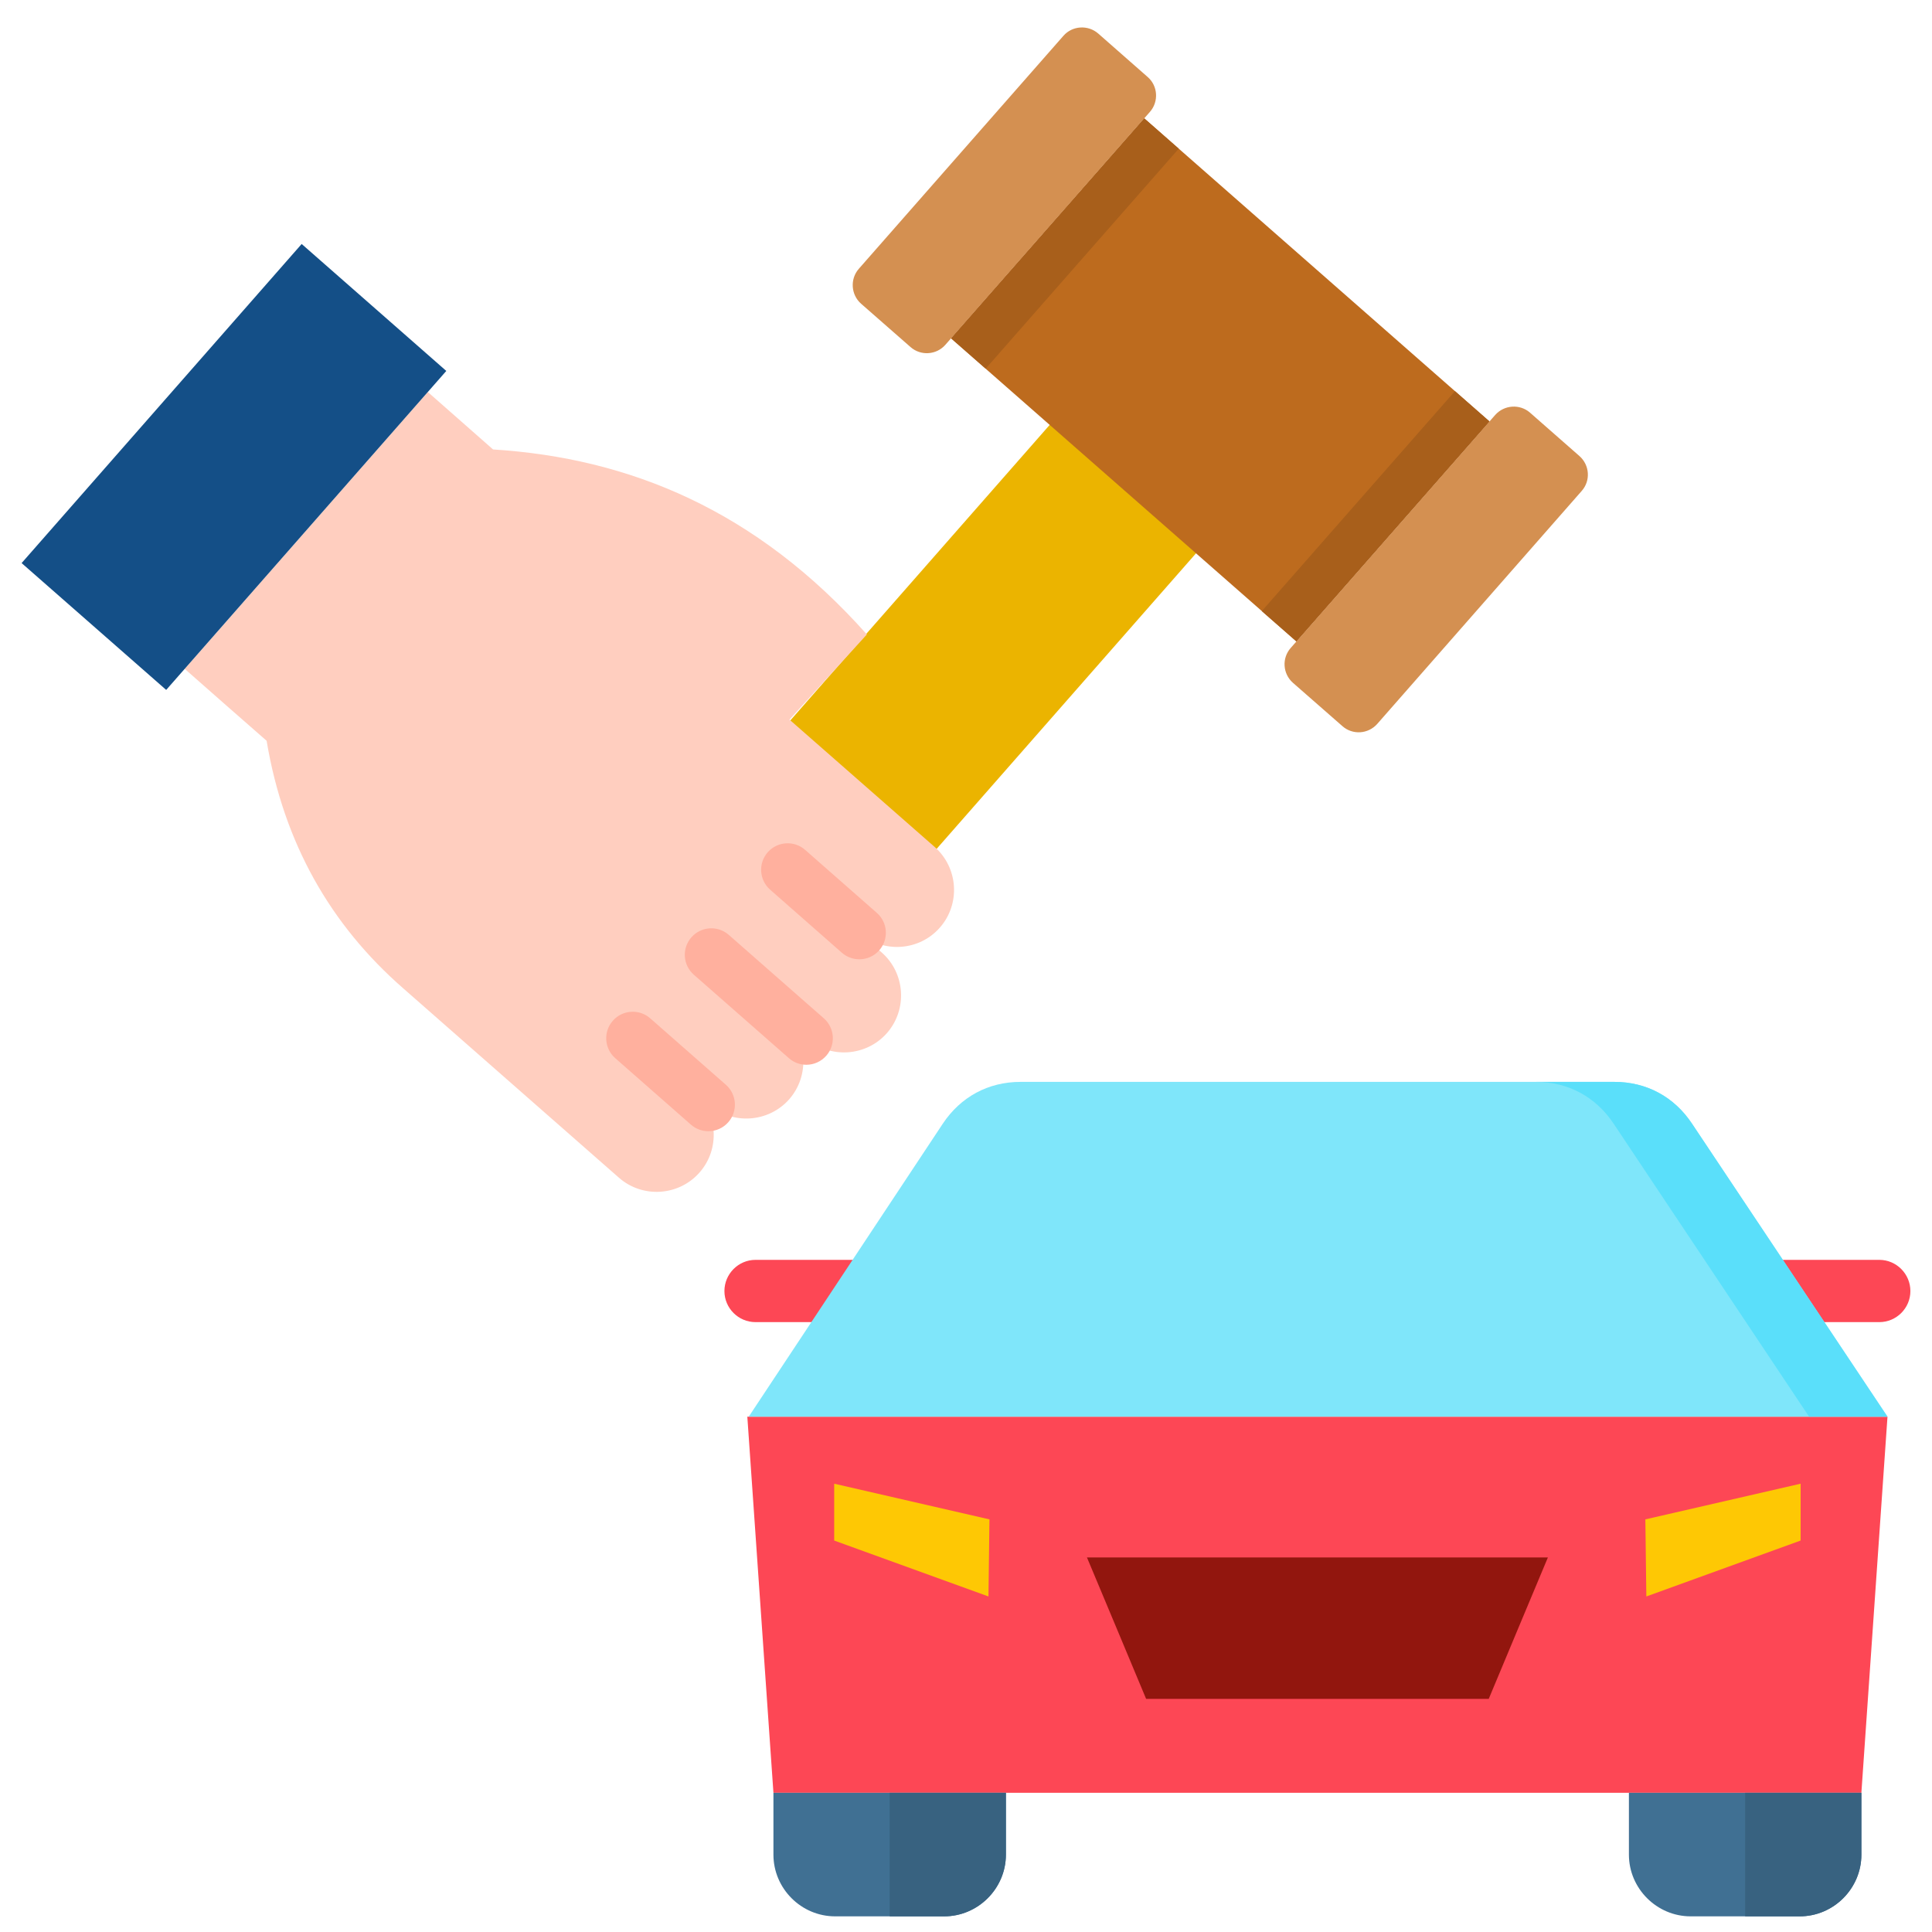 <svg width="49" height="49" viewBox="0 0 49 49" fill="none" xmlns="http://www.w3.org/2000/svg">
<g clip-path="url(#clip0_5063_139186)">
<path fill-rule="evenodd" clip-rule="evenodd" d="M19.161 31.953H22.111C22.545 31.953 22.902 32.31 22.902 32.744C22.902 33.178 22.545 33.532 22.111 33.532H19.161C18.727 33.532 18.373 33.178 18.373 32.744C18.373 32.31 18.727 31.953 19.161 31.953Z" fill="#FD4755"/>
<path fill-rule="evenodd" clip-rule="evenodd" d="M47.664 31.953H44.485C44.048 31.953 43.694 32.31 43.694 32.744C43.694 33.178 44.048 33.532 44.485 33.532H47.664C48.098 33.532 48.452 33.178 48.452 32.744C48.452 32.31 48.098 31.953 47.664 31.953Z" fill="#FD4755"/>
<path fill-rule="evenodd" clip-rule="evenodd" d="M14.975 24.048L28.235 8.939L31.946 12.196L18.686 27.305L14.975 24.048Z" fill="#EBB400"/>
<path fill-rule="evenodd" clip-rule="evenodd" d="M29.021 3.002L37.777 10.689L32.88 16.268L24.121 8.581L29.021 3.002Z" fill="#BD6B1E"/>
<path fill-rule="evenodd" clip-rule="evenodd" d="M29.108 1.953L27.854 0.851C27.595 0.625 27.197 0.649 26.971 0.908L21.782 6.817C21.555 7.076 21.58 7.474 21.839 7.703L23.093 8.802C23.352 9.031 23.75 9.004 23.977 8.745L29.166 2.836C29.392 2.577 29.368 2.179 29.108 1.953Z" fill="#D49051"/>
<path fill-rule="evenodd" clip-rule="evenodd" d="M40.059 11.567L38.807 10.468C38.548 10.239 38.15 10.267 37.921 10.525L32.735 16.434C32.506 16.694 32.533 17.089 32.792 17.318L34.047 18.417C34.306 18.646 34.701 18.619 34.93 18.36L40.116 12.451C40.346 12.192 40.318 11.796 40.059 11.567Z" fill="#D49051"/>
<path fill-rule="evenodd" clip-rule="evenodd" d="M12.505 11.399L10.85 9.942L4.685 16.964C5.729 17.883 5.715 17.872 6.762 18.788C7.199 21.395 8.39 23.462 10.225 25.065L15.698 29.87C16.298 30.396 17.217 30.336 17.743 29.736C18.269 29.139 18.209 28.217 17.61 27.694L17.972 28.01C18.572 28.536 19.491 28.476 20.017 27.879C20.541 27.279 20.484 26.36 19.884 25.834L20.451 26.333C21.051 26.859 21.97 26.799 22.496 26.2C23.019 25.602 22.962 24.683 22.362 24.157L21.795 23.658C22.392 24.184 23.314 24.125 23.838 23.525C24.364 22.927 24.304 22.009 23.707 21.482L20.023 18.251L21.986 16.091C19.175 12.934 15.96 11.617 12.505 11.399Z" fill="#FFCEBF"/>
<path d="M21.795 24.33C21.637 24.33 21.479 24.275 21.351 24.163L19.533 22.565C19.254 22.32 19.226 21.895 19.471 21.616C19.716 21.337 20.141 21.31 20.42 21.555L22.239 23.153C22.518 23.398 22.545 23.823 22.3 24.102C22.167 24.253 21.981 24.33 21.795 24.33Z" fill="#FFB09E"/>
<path d="M20.451 27.005C20.293 27.005 20.135 26.95 20.007 26.837L17.597 24.721C17.318 24.477 17.29 24.052 17.535 23.773C17.78 23.494 18.205 23.466 18.484 23.711L20.894 25.827C21.173 26.072 21.201 26.497 20.956 26.776C20.823 26.927 20.637 27.005 20.451 27.005Z" fill="#FFB09E"/>
<path d="M17.967 28.69C17.809 28.69 17.651 28.635 17.523 28.523L15.604 26.838C15.325 26.593 15.297 26.168 15.542 25.889C15.787 25.61 16.212 25.582 16.491 25.827L18.41 27.512C18.689 27.757 18.717 28.182 18.472 28.461C18.339 28.613 18.153 28.69 17.967 28.69Z" fill="#FFB09E"/>
<path fill-rule="evenodd" clip-rule="evenodd" d="M11.319 9.408L7.651 6.188L0.548 14.281L4.215 17.498L11.319 9.408Z" fill="#144F87"/>
<path fill-rule="evenodd" clip-rule="evenodd" d="M19.616 45.469H33.411H47.209L47.871 35.931H33.411H18.954L19.616 45.469Z" fill="#FD4755"/>
<path fill-rule="evenodd" clip-rule="evenodd" d="M19.616 45.47H25.512V47.038C25.512 47.897 24.805 48.603 23.946 48.603H21.181C20.32 48.603 19.616 47.897 19.616 47.038V45.47Z" fill="#407093"/>
<path fill-rule="evenodd" clip-rule="evenodd" d="M33.411 27.439H25.883C25.064 27.439 24.364 27.819 23.911 28.5L18.989 35.931H33.411H47.871L42.914 28.5C42.462 27.818 41.761 27.439 40.943 27.439H33.411Z" fill="#7FE6FA"/>
<path fill-rule="evenodd" clip-rule="evenodd" d="M33.411 43.087H31.494H29.068L28.318 41.292L27.568 39.501H33.411H39.258L38.508 41.292L37.758 43.087H35.331H33.411Z" fill="#92160E"/>
<path fill-rule="evenodd" clip-rule="evenodd" d="M21.157 37.63L25.095 38.535L25.07 40.49L21.157 39.072V37.63Z" fill="#FEC804"/>
<path fill-rule="evenodd" clip-rule="evenodd" d="M45.668 37.63L41.73 38.535L41.755 40.49L45.668 39.072V37.63Z" fill="#FEC804"/>
<path fill-rule="evenodd" clip-rule="evenodd" d="M41.313 45.47H47.209V47.038C47.209 47.897 46.505 48.603 45.644 48.603H42.879C42.02 48.603 41.313 47.897 41.313 47.038V45.47Z" fill="#407093"/>
<path fill-rule="evenodd" clip-rule="evenodd" d="M45.883 35.931H47.871L42.914 28.5C42.461 27.818 41.761 27.439 40.943 27.439H38.955C39.773 27.439 40.473 27.819 40.926 28.5L45.883 35.931Z" fill="#5ADFFA"/>
<path fill-rule="evenodd" clip-rule="evenodd" d="M44.261 45.47V48.603H45.644C46.505 48.603 47.209 47.897 47.209 47.038V45.47H44.261Z" fill="#386280"/>
<path fill-rule="evenodd" clip-rule="evenodd" d="M22.564 45.47V48.603H23.946C24.805 48.603 25.512 47.897 25.512 47.038V45.47H22.564Z" fill="#386280"/>
<path fill-rule="evenodd" clip-rule="evenodd" d="M36.901 9.92L37.777 10.689L32.88 16.268L32.002 15.499L36.901 9.92Z" fill="#A85F1B"/>
<path fill-rule="evenodd" clip-rule="evenodd" d="M29.021 3.002L29.896 3.771L24.999 9.35L24.121 8.581L29.021 3.002Z" fill="#A85F1B"/>
</g>
<defs>
<clipPath id="clip0_5063_139186">
<rect width="48" height="48" fill="white" transform="translate(0.5 0.649)"/>
</clipPath>
</defs>
</svg>
